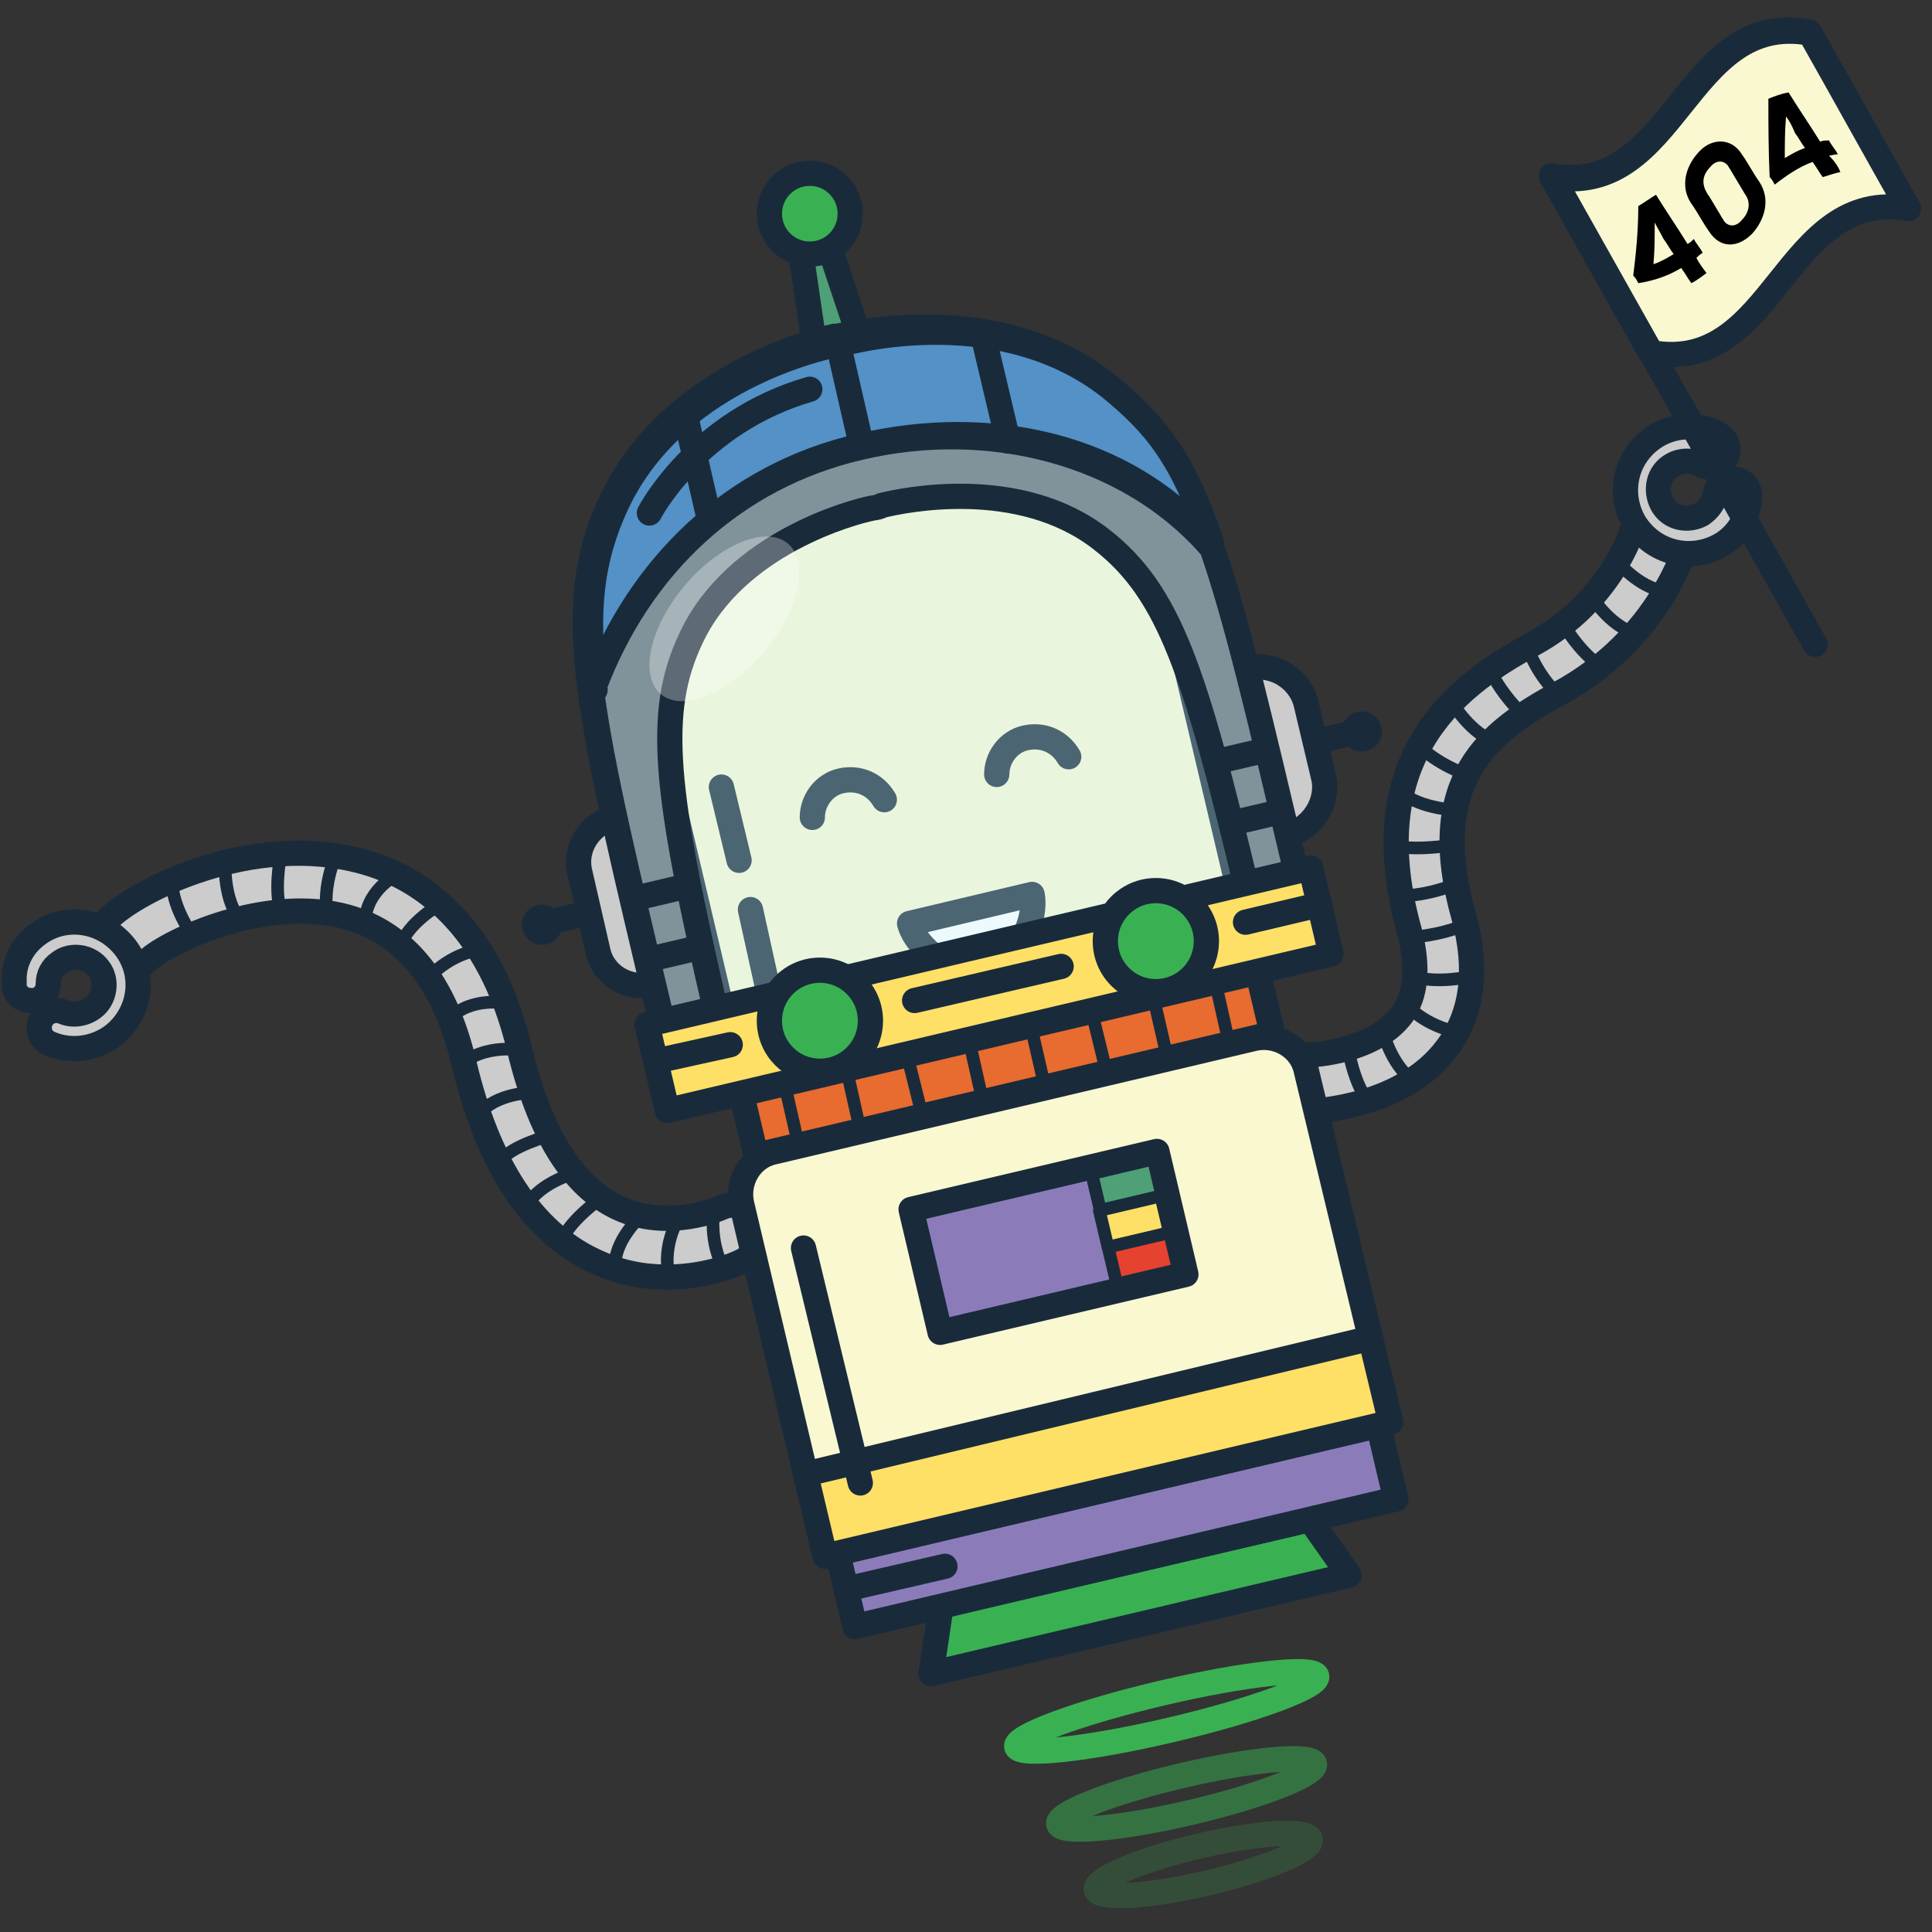 <svg xmlns="http://www.w3.org/2000/svg" xmlns:xlink="http://www.w3.org/1999/xlink" width="512" height="512" version="1.1" xml:space="preserve" style="fill-rule:evenodd;clip-rule:evenodd;stroke-linecap:round;stroke-linejoin:round;stroke-miterlimit:1.414"><rect width="100%" height="100%" fill="#333333" stroke="none"/><g><g><g><path d="M505.455,54.958C472.32,49.268 470.312,99.137 437.177,93.112C428.475,77.717 419.773,61.986 411.071,46.59C444.206,52.28 446.214,2.411 479.349,8.435C488.051,24.166 496.753,39.562 505.455,54.958Z" style="fill:#faf8d1;fill-rule:nonzero;stroke-width:6.69px;stroke:#192b3b"/><path d="M411.406,46.925C444.541,52.615 446.549,2.745 479.683,8.77C488.385,24.166 497.087,39.896 505.789,55.292C472.655,49.602 470.647,99.472 437.512,93.447" style="fill:#faf8d1;fill-rule:nonzero;stroke-width:6.69px;stroke:#192b3b"/></g><g><path d="M411.406,46.925L481.022,170.761" style="fill:#ffe067;fill-rule:nonzero;stroke-width:6.69px;stroke:#192b3b"/></g><g><path d="M452.239,72.362C450.9,73.366 449.561,74.37 448.222,75.039C447.218,73.7 446.549,72.362 445.545,71.023C442.198,73.031 438.516,74.37 434.165,75.039C433.831,74.37 433.496,73.7 432.826,73.031C433.496,67.676 434.165,61.317 434.165,54.623C435.839,53.619 437.177,52.615 438.851,51.611C441.528,55.962 444.541,60.313 447.218,64.664C447.888,64.329 448.557,63.66 448.892,63.325C449.561,64.664 450.565,65.668 451.235,67.006C450.565,67.341 449.896,68.01 449.561,68.345C450.23,69.684 451.235,71.023 452.239,72.362ZM438.516,58.974C438.516,62.655 438.516,66.337 438.182,70.019C440.19,69.349 441.863,68.345 443.537,67.341C442.533,66.002 441.863,64.664 440.859,63.325C440.19,61.986 439.186,60.313 438.516,58.974L438.516,58.974Z" style="fill:#000;fill-rule:nonzero;stroke-width:1px;stroke-linecap:buttstroke:rgb(25,43,59)"/><path d="M461.61,40.9C463.283,43.243 464.622,45.921 466.296,48.264C469.308,52.949 467.634,58.304 464.288,61.986C460.606,65.668 455.92,66.002 452.908,61.317C451.235,58.974 449.896,56.296 448.222,53.953C445.21,49.602 446.549,43.913 450.565,39.896C453.912,36.549 458.932,36.549 461.61,40.9ZM462.949,52.28C462.614,51.611 462.279,51.276 461.945,50.606C460.941,48.933 459.937,47.26 458.932,45.586C458.598,44.917 458.263,44.582 457.928,43.913C456.59,42.239 454.581,42.574 453.243,44.247C451.569,45.921 450.9,47.929 451.904,50.272C452.239,50.941 452.573,51.611 452.908,51.945C453.912,53.619 454.916,55.292 455.92,56.966C456.255,57.635 456.59,57.97 456.924,58.639C458.263,60.313 460.271,59.978 461.61,58.304C463.283,56.631 463.953,54.288 462.949,52.28Z" style="fill:#000;fill-rule:nonzero;stroke-width:1px;stroke-linecap:buttstroke:rgb(25,43,59)"/><path d="M487.716,45.586C486.042,45.921 484.369,46.59 483.03,46.925C482.026,45.586 481.357,44.247 480.353,42.909C476.671,44.247 473.324,46.59 470.312,48.933C469.977,48.264 469.643,47.594 468.973,46.925C468.638,39.562 468.638,32.533 468.638,26.174C470.312,25.505 471.985,24.835 473.994,24.5C476.671,28.852 479.683,33.203 482.361,37.553C483.03,37.219 484.034,37.219 484.704,37.219C485.373,38.558 486.377,39.562 487.047,40.9C486.042,40.9 485.373,41.235 484.704,41.235C486.042,42.574 487.047,43.913 487.716,45.586ZM473.324,30.86C472.989,34.541 472.989,38.223 472.989,41.904C474.663,40.9 476.336,39.896 478.345,39.227C477.34,37.888 476.671,36.549 475.667,35.211C474.998,33.537 474.328,32.198 473.324,30.86L473.324,30.86Z" style="fill:#000;fill-rule:nonzero;stroke-width:1px;stroke-linecap:buttstroke:rgb(25,43,59)"/></g><g><path d="M176.787,338.442C170.762,338.442 164.403,337.438 157.375,334.091C140.975,326.393 129.261,308.654 122.901,281.544C117.881,260.459 107.506,247.406 92.11,243.055C70.689,237.03 44.583,249.414 39.228,254.434C36.216,257.446 31.53,257.446 28.518,254.434C25.506,251.422 25.506,246.736 28.518,243.724C35.881,236.026 67.008,220.295 96.126,228.328C110.852,232.344 129.595,244.393 137.628,277.863C142.983,300.287 151.685,314.344 163.734,320.034C177.122,326.393 191.179,320.034 191.179,320.034C194.86,318.36 199.546,319.699 201.219,323.381C202.893,327.062 201.554,331.748 197.872,333.421C197.538,334.091 188.501,338.442 176.787,338.442Z" style="fill:#ccc;fill-rule:nonzero;stroke-width:6.69px;stroke:#192b3b"/><path d="M9.775,247.74C17.139,242.05 27.514,243.724 33.204,251.087C38.894,258.45 37.22,268.826 29.857,274.516C24.837,278.197 18.477,278.867 13.122,276.524C10.78,275.52 9.775,272.842 10.78,270.499C11.784,268.156 14.461,267.152 16.804,268.156C19.147,269.161 22.159,268.826 24.502,267.152C27.849,264.81 28.518,259.789 26.175,256.777C23.832,253.43 18.812,252.761 15.8,255.103C13.792,256.442 12.788,258.45 12.788,260.793C12.788,263.471 10.445,265.479 8.102,265.144C5.424,265.144 3.416,262.801 3.751,260.459C3.416,255.438 5.759,250.752 9.775,247.74Z" style="fill:#ccc;fill-rule:nonzero;stroke-width:6.69px;stroke:#192b3b"/><path d="M189.17,321.373C189.17,321.373 187.832,328.736 191.848,336.434" style="fill:#ccc;fill-rule:nonzero;stroke-width:3.35px;stroke:#192b3b"/><path d="M179.799,323.046C179.799,323.046 174.779,330.744 177.791,340.115" style="fill:#ccc;fill-rule:nonzero;stroke-width:3.35px;stroke:#192b3b"/><path d="M169.758,322.377C169.758,322.377 162.395,329.07 163.064,336.099" style="fill:#ccc;fill-rule:nonzero;stroke-width:3.35px;stroke:#192b3b"/><path d="M159.048,317.691C159.048,317.691 149.677,324.385 148.673,329.74" style="fill:#ccc;fill-rule:nonzero;stroke-width:3.35px;stroke:#192b3b"/><path d="M152.02,310.997C152.02,310.997 143.318,313.34 139.636,319.364" style="fill:#ccc;fill-rule:nonzero;stroke-width:3.35px;stroke:#192b3b"/><path d="M145.66,300.956C145.66,300.956 135.285,303.634 132.273,307.985" style="fill:#ccc;fill-rule:nonzero;stroke-width:3.35px;stroke:#192b3b"/><path d="M140.975,289.577C140.975,289.577 131.603,289.577 126.918,295.267" style="fill:#ccc;fill-rule:nonzero;stroke-width:3.35px;stroke:#192b3b"/><path d="M137.628,278.197C137.628,278.197 128.926,276.858 122.901,281.544" style="fill:#ccc;fill-rule:nonzero;stroke-width:3.35px;stroke:#192b3b"/><path d="M133.946,265.814C133.946,265.814 124.91,264.14 119.22,269.83" style="fill:#ccc;fill-rule:nonzero;stroke-width:3.35px;stroke:#192b3b"/><path d="M126.918,251.757C126.918,251.757 119.889,252.426 113.53,259.12" style="fill:#ccc;fill-rule:nonzero;stroke-width:3.35px;stroke:#192b3b"/><path d="M116.542,239.708C116.542,239.708 107.84,244.728 106.167,250.752" style="fill:#ccc;fill-rule:nonzero;stroke-width:3.35px;stroke:#192b3b"/><path d="M104.828,232.01C104.828,232.01 96.461,236.361 96.795,245.063" style="fill:#ccc;fill-rule:nonzero;stroke-width:3.35px;stroke:#192b3b"/><path d="M88.763,227.324C88.763,227.324 85.416,235.022 86.755,242.385" style="fill:#ccc;fill-rule:nonzero;stroke-width:3.35px;stroke:#192b3b"/><path d="M74.371,226.655C74.371,226.655 72.363,236.695 74.706,242.385" style="fill:#ccc;fill-rule:nonzero;stroke-width:3.35px;stroke:#192b3b"/><path d="M59.645,228.997C59.645,228.997 59.31,238.704 63.661,243.724" style="fill:#ccc;fill-rule:nonzero;stroke-width:3.35px;stroke:#192b3b"/><path d="M45.587,234.018C45.587,234.018 45.587,240.042 50.943,247.74" style="fill:#ccc;fill-rule:nonzero;stroke-width:3.35px;stroke:#192b3b"/></g><g><path d="M447.218,143.651C446.884,144.655 439.855,169.422 413.08,183.814C394.672,193.855 377.602,206.573 387.978,243.055C391.659,256.777 390.321,268.491 383.627,277.528C371.912,293.593 348.484,294.262 347.48,294.597L347.145,294.597C343.129,294.597 339.782,291.25 339.782,287.234C339.782,283.218 342.794,279.536 347.145,279.536C347.48,279.536 364.215,278.867 371.578,268.826C375.259,263.805 375.929,256.442 373.586,247.071C360.868,201.887 384.296,182.475 406.051,170.761C427.137,159.381 432.826,139.969 432.826,139.635" style="fill:#ccc;fill-rule:nonzero;stroke-width:6.69px;stroke:#192b3b"/><path d="M456.255,144.32C448.222,149.006 438.182,146.663 433.161,138.631C428.475,130.598 430.818,120.557 438.851,115.537C443.202,112.859 448.222,112.525 452.908,113.863C453.912,114.198 454.916,114.533 455.586,115.202C457.928,116.541 458.598,119.218 457.259,121.561C456.924,122.231 456.59,122.565 456.255,122.9C454.916,123.904 452.908,124.239 450.9,123.235C448.557,121.896 445.545,121.896 443.202,123.235C439.52,125.243 438.516,129.929 440.524,133.61C442.533,137.292 447.218,138.296 450.9,136.288C452.908,134.949 454.247,132.941 454.581,130.933C454.916,128.255 457.259,126.582 459.602,126.916C462.279,127.251 463.953,129.594 463.618,131.937C463.283,137.292 460.606,141.643 456.255,144.32Z" style="fill:#ccc;fill-rule:nonzero;stroke-width:6.69px;stroke:#192b3b"/><path d="M357.186,277.528C357.186,277.528 358.859,287.569 362.541,291.585" style="fill:#ccc;fill-rule:nonzero;stroke-width:3.35px;stroke:#192b3b"/><path d="M366.557,273.512C366.557,273.512 368.566,281.879 374.255,286.23" style="fill:#ccc;fill-rule:nonzero;stroke-width:3.35px;stroke:#192b3b"/><path d="M372.917,266.483C372.917,266.483 377.602,271.838 386.304,273.512" style="fill:#ccc;fill-rule:nonzero;stroke-width:3.35px;stroke:#192b3b"/><path d="M374.59,258.785C374.59,258.785 379.945,260.793 389.651,258.785" style="fill:#ccc;fill-rule:nonzero;stroke-width:3.35px;stroke:#192b3b"/><path d="M373.586,248.41C373.586,248.41 381.284,248.075 388.312,245.063" style="fill:#ccc;fill-rule:nonzero;stroke-width:3.35px;stroke:#192b3b"/><path d="M370.908,237.365C370.908,237.365 377.268,237.699 385.635,234.353" style="fill:#ccc;fill-rule:nonzero;stroke-width:3.35px;stroke:#192b3b"/><path d="M369.904,223.977C369.904,223.977 372.582,225.651 384.965,223.977" style="fill:#ccc;fill-rule:nonzero;stroke-width:3.35px;stroke:#192b3b"/><path d="M371.243,209.92C371.243,209.92 374.925,213.602 384.631,214.606" style="fill:#ccc;fill-rule:nonzero;stroke-width:3.35px;stroke:#192b3b"/><path d="M375.929,197.536C375.929,197.536 380.28,202.222 388.647,205.234" style="fill:#ccc;fill-rule:nonzero;stroke-width:3.35px;stroke:#192b3b"/><path d="M384.631,185.822C384.631,185.822 388.982,193.52 395.341,196.198" style="fill:#ccc;fill-rule:nonzero;stroke-width:3.35px;stroke:#192b3b"/><path d="M394.337,176.451C394.337,176.451 397.014,183.145 403.708,189.504" style="fill:#ccc;fill-rule:nonzero;stroke-width:3.35px;stroke:#192b3b"/><path d="M404.712,171.43C404.712,171.43 407.39,179.128 413.08,184.149" style="fill:#ccc;fill-rule:nonzero;stroke-width:3.35px;stroke:#192b3b"/><path d="M414.084,165.071C414.084,165.071 418.435,172.769 424.124,176.451" style="fill:#ccc;fill-rule:nonzero;stroke-width:3.35px;stroke:#192b3b"/><path d="M421.782,158.043C421.782,158.043 426.467,165.741 433.161,167.749" style="fill:#ccc;fill-rule:nonzero;stroke-width:3.35px;stroke:#192b3b"/><path d="M428.475,148.671C428.475,148.671 434.165,155.7 441.194,156.704" style="fill:#ccc;fill-rule:nonzero;stroke-width:3.35px;stroke:#192b3b"/></g><g><path d="M357.521,417.429L246.738,443.535L249.415,425.462L347.145,402.703Z" style="fill:#39b152;fill-rule:nonzero;stroke-width:6.69px;stroke:#192b3b"/><g><path d="M320.029,499.002C304.372,502.674 291.167,503.462 290.534,500.762C289.901,498.063 302.08,492.898 317.737,489.227C333.394,485.555 346.6,484.767 347.233,487.467C347.866,490.166 335.686,495.331 320.029,499.002Z" style="fill:none;stroke-width:6.69px;stroke:#39b152;stroke-opacity:.212"/></g><g><path d="M315.602,480.302C296.886,484.691 281.2,486.06 280.567,483.361C279.934,480.661 294.593,474.915 313.31,470.526C332.026,466.138 347.712,464.768 348.345,467.468C348.978,470.167 334.319,475.913 315.602,480.302Z" style="fill:none;stroke-width:6.69px;stroke:#39b152;stroke-opacity:.502"/></g><g><path d="M310.332,458.432C288.377,463.58 270.065,465.566 269.432,462.866C268.799,460.167 286.084,453.805 308.04,448.656C329.996,443.508 348.308,441.523 348.941,444.222C349.574,446.922 332.288,453.283 310.332,458.432Z" style="fill:none;stroke-width:6.69px;stroke:#39b152"/></g><path d="M230.003,96.125L216.95,99.137L211.595,62.655L218.289,60.982Z" style="fill:#4fa077;fill-rule:nonzero;stroke-width:6.69px;stroke:#192b3b"/><path d="M366.557,398.017L229.668,430.147L176.117,203.226C167.415,166.41 190.175,129.594 226.991,121.227L229.668,120.557C267.154,111.855 304.639,134.949 313.341,172.434Z" style="fill:#faf8d1;fill-rule:nonzero;stroke-width:1px;stroke-linecap:buttstroke:rgb(25,43,59)"/><path d="M366.557,398.017L229.668,430.147L176.117,203.226C167.415,166.41 190.175,129.594 226.991,121.227L229.668,120.557C267.154,111.855 304.639,134.949 313.341,172.434Z" style="fill:none;stroke-width:6.69px;stroke:#192b3b"/><g><path d="M221.964,411.513L365.297,377.716L369.905,397.261L226.573,431.059L221.964,411.513Z" style="fill:#8b7cb9;stroke-width:6.69px;stroke:#192b3b"/></g><path d="M224.313,421.111L250.419,415.086" style="fill:#4fa077;fill-rule:nonzero;stroke-width:6.69px;stroke:#192b3b"/><path d="M214.607,45.921C220.522,45.921 225.317,50.716 225.317,56.631C225.317,62.546 220.522,67.341 214.607,67.341C208.692,67.341 203.897,62.546 203.897,56.631C203.897,50.716 208.692,45.921 214.607,45.921Z" style="fill:#39b152;stroke-width:6.69px;stroke:#192b3b"/><path d="M210.925,293.258L224.983,351.829" style="fill:none;stroke-width:6.69px;stroke:#192b3b"/><path d="M214.942,396.009L216.281,402.368" style="fill:none;stroke-width:6.69px;stroke:#192b3b"/><path d="M191.179,208.581L195.864,227.993" style="fill:none;stroke-width:6.69px;stroke:#192b3b"/><path d="M198.877,241.046L203.228,260.793" style="fill:none;stroke-width:6.69px;stroke:#192b3b"/><path d="M241.048,244.728C242.721,251.087 252.427,259.12 261.129,257.112C269.831,255.103 274.852,243.724 273.513,237.03Z" style="fill:#fff;fill-rule:nonzero;stroke-width:6.69px;stroke:#192b3b"/><path d="M264.142,205.234C264.142,200.883 267.154,196.532 271.839,195.528C276.525,194.524 280.876,196.532 283.219,200.549" style="fill:none;stroke-width:6.69px;stroke:#192b3b"/><path d="M215.276,216.614C215.276,212.263 218.289,207.912 222.974,206.908C227.66,205.904 232.011,207.912 234.354,211.928" style="fill:none;stroke-width:6.69px;stroke:#192b3b"/><path d="M173.105,260.793C166.411,262.467 159.718,258.45 158.379,251.757L153.693,231.34C152.02,224.646 156.371,218.287 162.73,216.614L163.064,216.614Z" style="fill:#ccc;fill-rule:nonzero;stroke-width:6.69px;stroke:#192b3b"/><path d="M341.121,221.3L330.411,177.12L330.745,177.12C337.439,175.447 344.468,179.798 346.141,186.492L350.827,206.238C352.166,212.598 347.815,219.626 341.121,221.3Z" style="fill:#ccc;fill-rule:nonzero;stroke-width:6.69px;stroke:#192b3b"/><path d="M343.464,232.344C324.051,150.345 318.027,121.561 292.925,101.814C262.468,78.051 220.632,89.431 220.632,89.431L221.301,89.096C221.301,89.096 178.795,97.463 162.06,132.606C148.338,161.39 156.036,189.838 175.448,271.838" style="fill:#c5eff9;fill-opacity:.298;fill-rule:nonzero;stroke-width:6.69px;stroke:#192b3b"/><path d="M293.26,101.814C264.476,79.055 225.317,88.427 221.301,89.431C217.285,90.435 178.126,99.472 162.395,132.606C148.673,161.39 156.371,189.838 175.783,271.838L189.84,268.491C176.117,209.251 173.775,188.834 183.146,169.088C194.86,143.986 225.987,135.618 231.342,134.614C231.676,134.614 233.35,134.28 233.685,133.945C239.04,132.606 270.166,125.912 291.921,142.982C309.994,157.039 316.688,178.124 330.411,235.357L343.798,232.344C324.386,150.345 318.362,121.561 293.26,101.814Z" style="fill:#80939a;fill-rule:nonzero;stroke-width:1px;stroke-linecap:buttstroke:rgb(25,43,59)"/><clipPath id="tag1"><path d="M293.26,101.814C264.476,79.055 225.317,88.427 221.301,89.431C217.285,90.435 178.126,99.472 162.395,132.606C148.673,161.39 156.371,189.838 175.783,271.838L189.84,268.491C176.117,209.251 173.775,188.834 183.146,169.088C194.86,143.986 225.987,135.618 231.342,134.614C231.676,134.614 233.35,134.28 233.685,133.945C239.04,132.606 270.166,125.912 291.921,142.982C309.994,157.039 316.688,178.124 330.411,235.357L343.798,232.344C324.386,150.345 318.362,121.561 293.26,101.814Z"/></clipPath><g clip-path="url(#tag1)"><path d="M145.326,260.459L407.39,199.21" style="fill:#80939a;fill-rule:nonzero;stroke-width:6.69px;stroke:#192b3b"/></g><clipPath id="tag2"><path d="M293.26,101.814C264.476,79.055 225.317,88.427 221.301,89.431C217.285,90.435 178.126,99.472 162.395,132.606C148.673,161.39 156.371,189.838 175.783,271.838L189.84,268.491C176.117,209.251 173.775,188.834 183.146,169.088C194.86,143.986 225.987,135.618 231.342,134.614C231.676,134.614 233.35,134.28 233.685,133.945C239.04,132.606 270.166,125.912 291.921,142.982C309.994,157.039 316.688,178.124 330.411,235.357L343.798,232.344C324.386,150.345 318.362,121.561 293.26,101.814Z"/></clipPath><g clip-path="url(#tag2)"><path d="M141.309,244.393L403.374,182.81" style="fill:#80939a;fill-rule:nonzero;stroke-width:6.69px;stroke:#192b3b"/></g><path d="M293.26,101.814C264.476,79.055 225.317,88.427 221.301,89.431C217.285,90.435 178.126,99.472 162.395,132.606C148.673,161.39 156.371,189.838 175.783,271.838L189.84,268.491C176.117,209.251 173.775,188.834 183.146,169.088C194.86,143.986 225.987,135.618 231.342,134.614C231.676,134.614 233.35,134.28 233.685,133.945C239.04,132.606 270.166,125.912 291.921,142.982C309.994,157.039 316.688,178.124 330.411,235.357L343.798,232.344C324.386,150.345 318.362,121.561 293.26,101.814Z" style="fill:none;stroke-width:6.69px;stroke:#192b3b"/><g><path d="M171.454,271.511L347.362,230.032L352.739,252.835L176.83,294.313L171.454,271.511Z" style="fill:#ffe067;stroke-width:6.69px;stroke:#192b3b"/></g><g><path d="M196.496,289.883L333.314,257.622L337.155,273.91L200.337,306.171L196.496,289.883Z" style="fill:#e86b2f;stroke-width:6.69px;stroke:#192b3b"/></g><path d="M157.375,182.141C169.424,150.01 194.526,126.247 227.995,118.549C262.133,110.516 298.615,119.888 320.37,144.32" style="fill:none;stroke-width:6.69px;stroke:#192b3b"/><path d="M157.375,182.141C169.424,150.01 194.191,125.912 227.995,118.214C262.133,110.182 298.28,117.88 320.37,143.651L321.039,143.651C313.341,121.227 306.313,112.525 293.929,102.484C263.472,78.721 221.97,91.439 221.97,91.439L222.64,91.104C222.64,91.104 179.799,98.468 163.399,133.61C156.705,148.002 155.032,161.724 157.709,182.81Z" style="fill:#5391c7;fill-rule:nonzero;stroke-width:6.69px;stroke:#192b3b"/><path d="M217.285,257.112C224.678,257.112 230.672,263.105 230.672,270.499C230.672,277.893 224.678,283.887 217.285,283.887C209.891,283.887 203.897,277.893 203.897,270.499C203.897,263.105 209.891,257.112 217.285,257.112Z" style="fill:#39b152;stroke-width:6.69px;stroke:#192b3b"/><path d="M306.313,236.026C313.707,236.026 319.7,242.02 319.7,249.414C319.7,256.807 313.707,262.801 306.313,262.801C298.919,262.801 292.925,256.807 292.925,249.414C292.925,242.02 298.919,236.026 306.313,236.026Z" style="fill:#39b152;stroke-width:6.69px;stroke:#192b3b"/><path d="M221.97,90.435L228.329,118.214" style="fill:none;stroke-width:6.69px;stroke:#192b3b"/><path d="M181.807,110.851L187.832,136.957" style="fill:none;stroke-width:6.69px;stroke:#192b3b"/><path d="M261.129,91.439L267.154,116.876" style="fill:none;stroke-width:6.69px;stroke:#192b3b"/><path d="M143.652,243.055C144.761,243.055 145.66,243.954 145.66,245.063C145.66,246.172 144.761,247.071 143.652,247.071C142.543,247.071 141.644,246.172 141.644,245.063C141.644,243.954 142.543,243.055 143.652,243.055Z" style="fill:#ccc;stroke-width:6.69px;stroke:#192b3b"/><path d="M154.028,242.385L143.987,244.728" style="fill:#ccc;fill-rule:nonzero;stroke-width:6.69px;stroke:#192b3b"/><path d="M360.868,191.847C361.977,191.847 362.876,192.746 362.876,193.855C362.876,194.964 361.977,195.863 360.868,195.863C359.759,195.863 358.859,194.964 358.859,193.855C358.859,192.746 359.759,191.847 360.868,191.847Z" style="fill:#ccc;stroke-width:6.69px;stroke:#192b3b"/><path d="M350.157,196.198L360.198,193.855" style="fill:#ccc;fill-rule:nonzero;stroke-width:6.69px;stroke:#192b3b"/><path d="M173.775,281.209L193.521,276.858" style="fill:#80939a;fill-rule:nonzero;stroke-width:6.69px;stroke:#192b3b"/><path d="M242.387,265.144L281.211,256.108" style="fill:#80939a;fill-rule:nonzero;stroke-width:6.69px;stroke:#192b3b"/><path d="M330.076,244.393L349.823,239.708" style="fill:#80939a;fill-rule:nonzero;stroke-width:6.69px;stroke:#192b3b"/><path d="M172.101,135.953C172.101,135.953 184.485,111.855 214.607,103.153" style="fill:none;stroke-width:6.69px;stroke:#192b3b"/><path style="fill:none;stroke-width:6.69px;stroke:#192b3b"/><g><path d="M208.825,144.073C214.612,148.967 211.754,161.858 202.443,172.866C193.132,183.874 180.893,188.831 175.107,183.936C169.321,179.042 172.178,166.151 181.489,155.143C190.8,144.134 203.039,139.178 208.825,144.073Z" style="fill:#fff;fill-opacity:.298;stroke-width:1px;stroke-linecap:buttstroke:rgb(25,43,59)"/></g><path d="M207.913,287.234L211.595,303.299" style="fill:#5391c7;fill-rule:nonzero;stroke-width:3.35px;stroke:#192b3b"/><path d="M224.313,283.218L227.995,299.618" style="fill:#5391c7;fill-rule:nonzero;stroke-width:3.35px;stroke:#192b3b"/><path d="M240.378,279.536L244.395,295.601" style="fill:#5391c7;fill-rule:nonzero;stroke-width:3.35px;stroke:#192b3b"/><path d="M256.778,275.52L260.46,291.92" style="fill:#5391c7;fill-rule:nonzero;stroke-width:3.35px;stroke:#192b3b"/><path d="M273.178,271.838L276.86,287.903" style="fill:#5391c7;fill-rule:nonzero;stroke-width:3.35px;stroke:#192b3b"/><path d="M289.243,267.822L293.26,284.222" style="fill:#5391c7;fill-rule:nonzero;stroke-width:3.35px;stroke:#192b3b"/><path d="M305.643,264.14L309.325,280.205" style="fill:#5391c7;fill-rule:nonzero;stroke-width:3.35px;stroke:#192b3b"/><path d="M322.043,260.124L325.725,276.524" style="fill:#5391c7;fill-rule:nonzero;stroke-width:3.35px;stroke:#192b3b"/><path d="M368.566,376.931L218.623,412.409L196.534,319.03C195.195,313.005 198.877,306.646 204.901,305.307L332.419,275.185C338.443,273.846 344.802,277.528 346.141,283.552Z" style="fill:#faf8d1;fill-rule:nonzero;stroke-width:1px;stroke-linecap:buttstroke:rgb(25,43,59)"/><clipPath id="tag3"><path d="M368.566,376.931L218.623,412.409L196.534,319.03C195.195,313.005 198.877,306.646 204.901,305.307L332.419,275.185C338.443,273.846 344.802,277.528 346.141,283.552Z"/></clipPath><g clip-path="url(#tag3)"><path d="M366.557,353.838L189.84,396.344L195.195,418.768L371.912,376.931Z" style="fill:#ffe067;fill-rule:nonzero;stroke-width:6.69px;stroke:#192b3b"/></g><path d="M368.566,376.931L218.623,412.409L196.534,319.03C195.195,313.005 198.877,306.646 204.901,305.307L332.419,275.185C338.443,273.846 344.802,277.528 346.141,283.552Z" style="fill:none;stroke-width:6.69px;stroke:#192b3b"/><g><path d="M241.445,320.505L306.596,305.142L314.278,337.718L249.126,353.08L241.445,320.505Z" style="fill:#8b7cb9;stroke-width:6.69px;stroke:#192b3b"/></g><path d="M288.909,309.324L296.607,341.789" style="fill:#faf8d1;fill-rule:nonzero;stroke-width:3.35px;stroke:#192b3b"/><g><path d="M289.33,311.024L305.618,307.184L307.923,316.957L291.635,320.797L289.33,311.024Z" style="fill:#4fa077;stroke-width:3.35px;stroke:#192b3b"/></g><g><path d="M291.331,320.8L307.619,316.96L309.923,326.733L293.635,330.573L291.331,320.8Z" style="fill:#ffe067;stroke-width:3.35px;stroke:#192b3b"/></g><g><path d="M293.657,330.5L309.945,326.659L312.249,336.432L295.962,340.272L293.657,330.5Z" style="fill:#e54230;stroke-width:3.35px;stroke:#192b3b"/></g><path d="M212.934,330.744L227.995,392.997" style="fill:none;stroke-width:6.69px;stroke:#192b3b"/></g><g><path d="M445.879,108.174L462.614,137.961" style="fill:#ccc;fill-rule:nonzero;stroke-width:6.69px;stroke:#192b3b"/></g></g></g></svg>